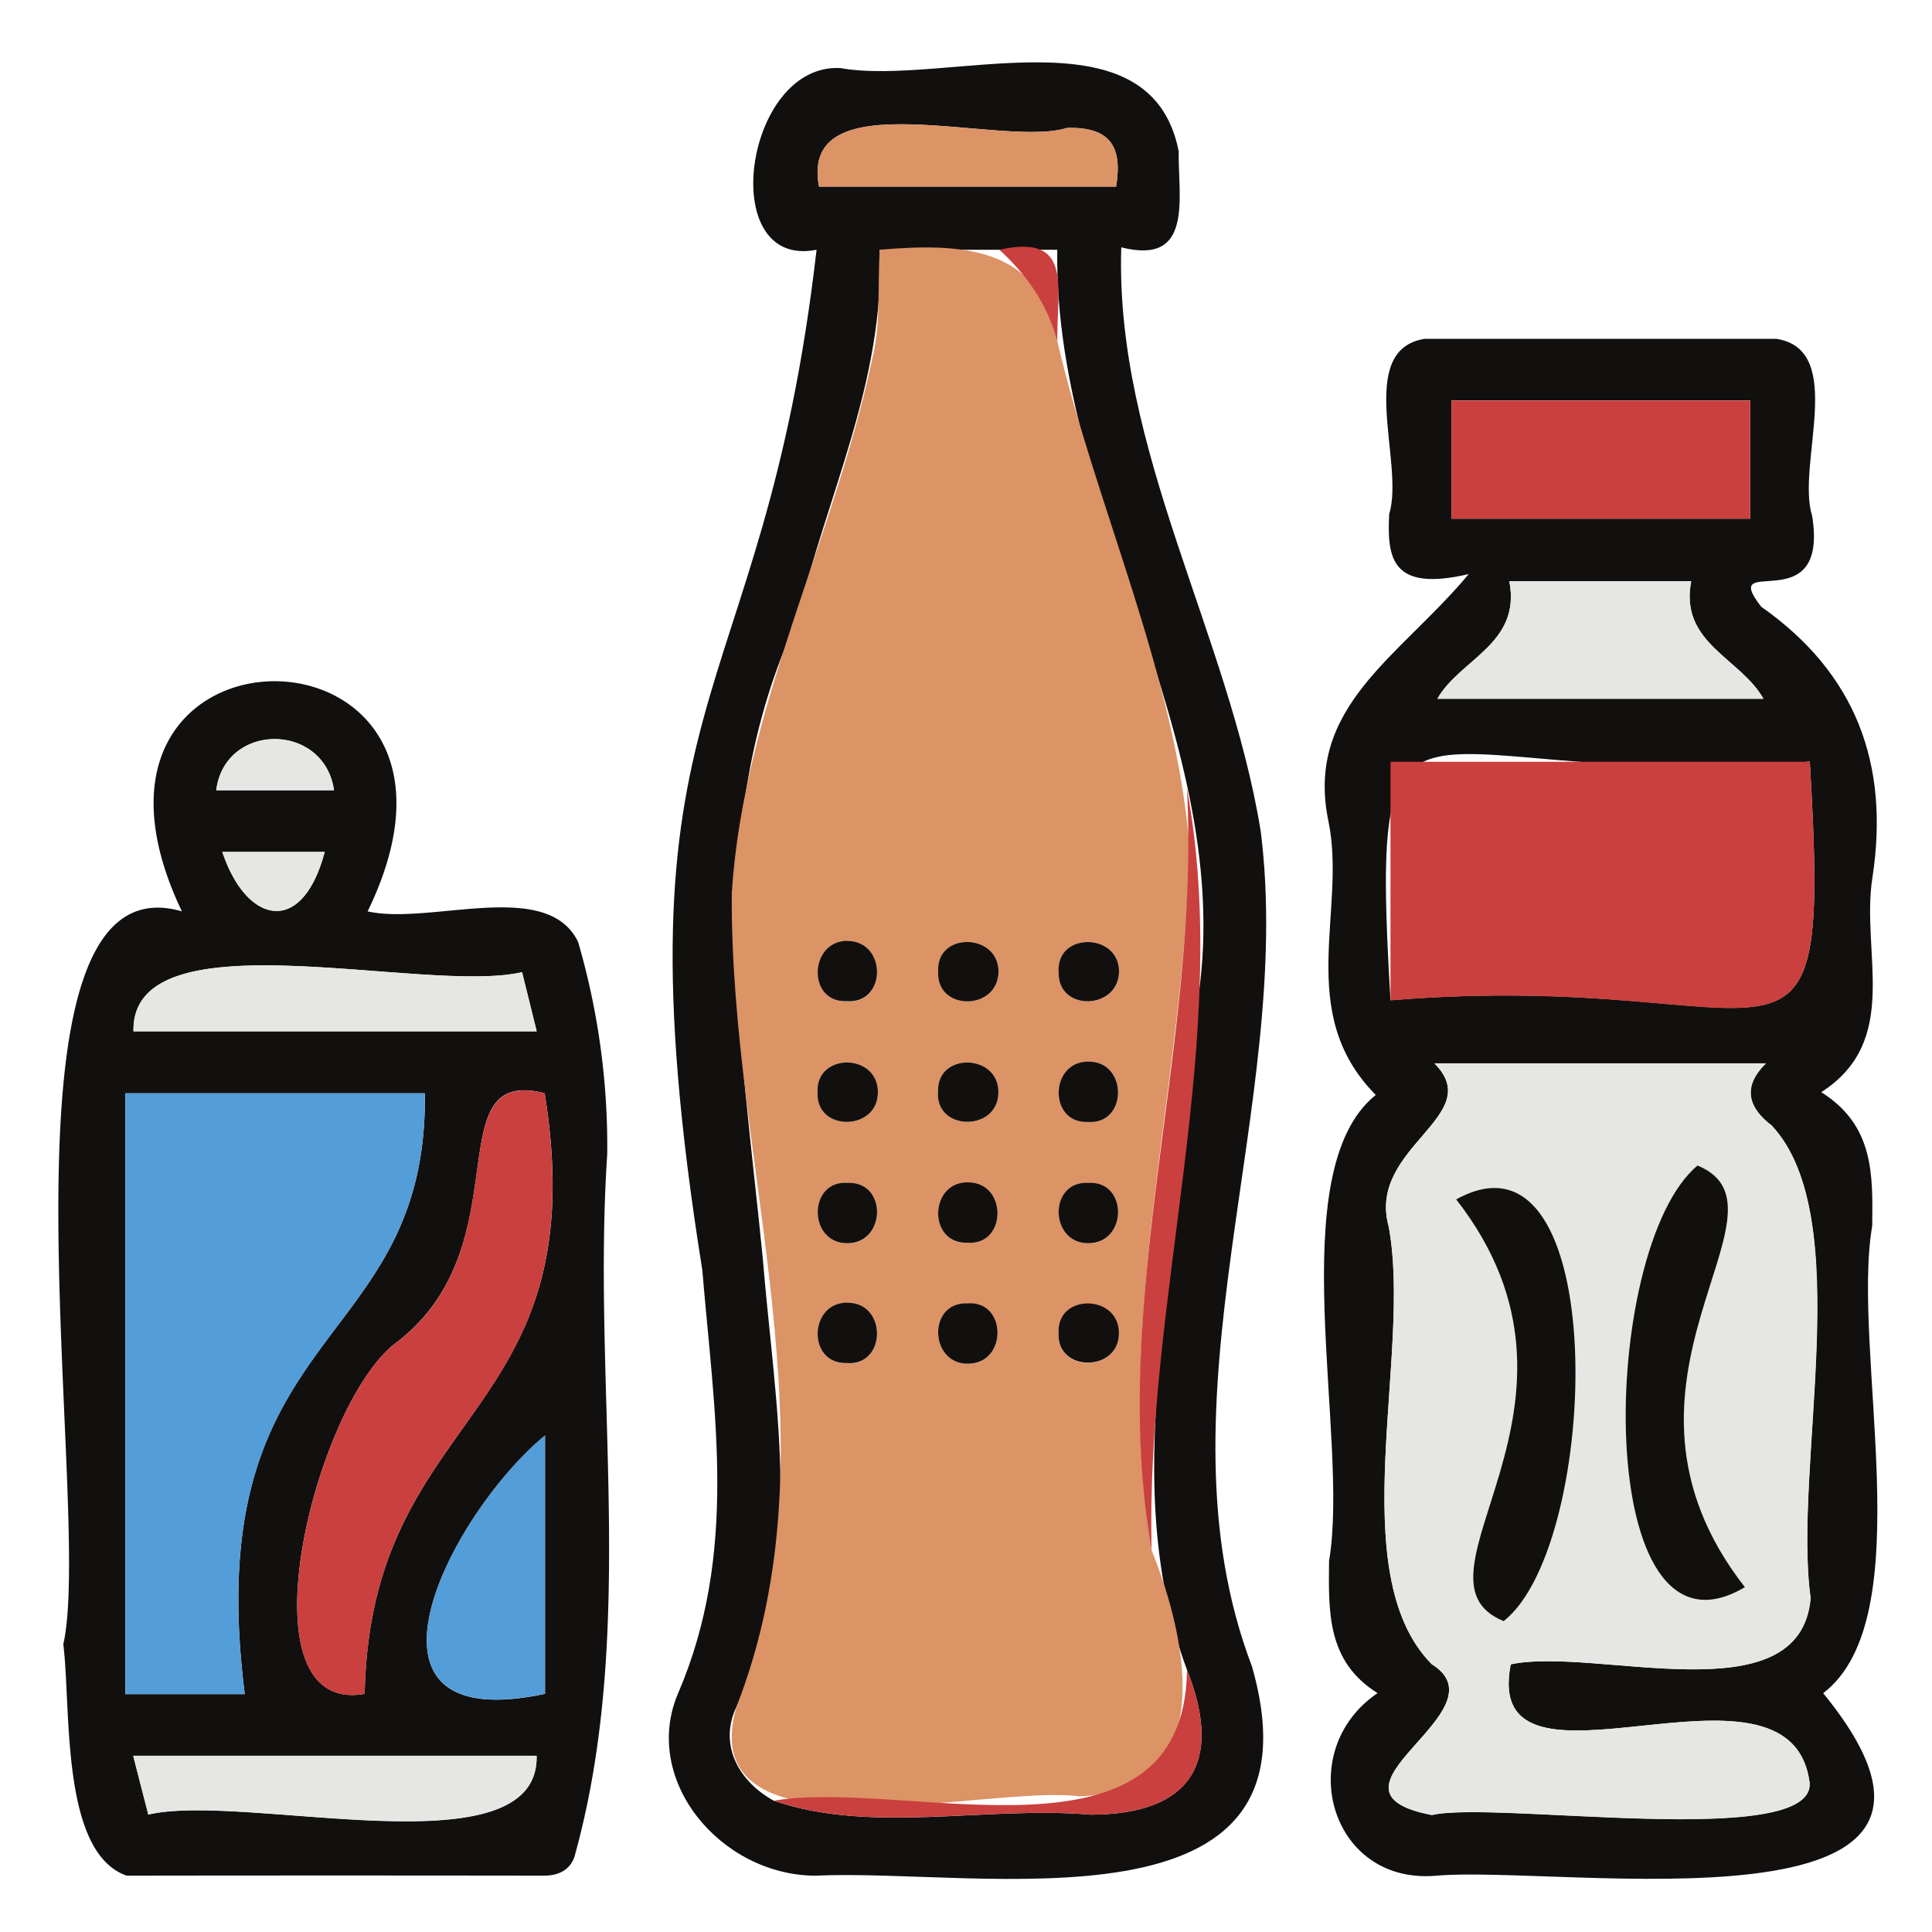 <svg id="Layer_1" data-name="Layer 1" xmlns="http://www.w3.org/2000/svg" viewBox="0 0 384 384"><defs><style>.cls-1{fill:#12100f;}.cls-2{fill:#e6e6e5;}.cls-3{fill:#c9403e;}.cls-4{fill:#539dd8;}.cls-5{fill:#dc9366;}</style></defs><path class="cls-1" d="M273.8,336.52c-10.13-6.32-9.73-16.21-9.64-26.26,4.18-24.54-9.66-77.4,9.28-92.63-16.21-16.38-5.72-36.63-9.41-54.44-4.72-22.76,14.24-32.68,27.89-49.09-15.4,3.61-16.24-3.21-15.81-11.92,3.13-10.15-6.84-32.53,7-34.83q35,0,70,0c14,2.25,3.88,25,7.06,35.15,3.45,21.33-18.81,6.91-10.12,18.09,18.83,13.22,25.54,31.28,22.12,53.76-2.39,14.94,5.86,32.4-10.18,42.73,10.57,6.64,10.23,16.51,10.13,26.56-4.26,24.68,9.95,77.89-9.75,92.89,40.51,49.61-51.91,34-77.15,36.3C264.11,374.46,257.08,347.85,273.8,336.52Zm26.47-5.72c16.8-3.58,57.58,10.61,59.58-13.18-3.55-25.61,9.25-76-7.74-93.94-4.47-3.39-6.05-7.54-1.15-12.34H285.11c10.52,10.42-13.44,16.65-9.1,32.39,4.75,25.26-9.35,68.82,8.53,87,15.07,9.37-25.31,25.18.07,30,12.42-2.89,76.4,7,75.06-6.47C355.8,325.13,294.3,361.23,300.27,330.8Zm-23.9-132c79.45-6.51,87.61,25.37,83.34-47.43C280.49,157.94,272.05,126,276.37,198.84Zm71.5-119.23H288.48V103.1h59.39Zm-62.19,59.3h64.81c-4.55-8.11-16.74-11.06-14.35-23.35H300C302.39,128,290.13,131,285.68,138.91Z"/><path class="cls-1" d="M36.15,181.14c-29.22-61.32,66.42-60.66,36.92,0,12.42,2.81,35.7-6.7,41.84,6.1a145,145,0,0,1,5.78,42.21c-3.07,46.15,6,94.05-6.35,139-.67,2.92-3,4.35-6.17,4.35q-41.52-.06-83,0c-13.21-4.64-11-33.35-12.59-46C18.76,300-4.08,169.46,36.15,181.14Zm12.5,155.58C39.25,262.37,85,269.45,84.45,217.3H24.91V336.72Zm23.83-.05c1.18-57.47,46.26-53.93,35.78-119.39-21.87-5.53-4.19,30.25-29.45,49.54C62.57,278.8,47.16,341.1,72.48,336.67Zm-43,24c19.3-4.52,77.65,11.74,77.19-11.68H26.49C27.5,353,28.48,356.76,29.47,360.64Zm74.29-167.43C84.49,197.74,26.05,181.43,26.53,205h80.14C105.67,200.94,104.73,197.13,103.76,193.21Zm4.56,92.08c-19.15,15.86-41.58,60.2,0,51.34ZM66.39,157.07c-2-13.58-21.7-13.56-23.42,0Zm-22.2,12.26c4.72,14.22,15.85,17,20.35,0Z"/><path class="cls-1" d="M162.3,49.64c-20.09,4-14.36-37.15,4.73-36.11,20.9,3.73,61.56-12.27,67.24,16.51-.12,9.33,3,22.77-11.41,19.12-1.27,40.34,21.32,76.69,27.72,116.06,6.85,54.45-21.83,113.25-1.74,166,15.56,54.57-54.28,40-86.73,41.59-18.93-.07-34.71-19.08-27.31-36.31,12-27.95,7.12-55.83,4.79-84.06C120.93,135.88,151.51,143.42,162.3,49.64ZM153.77,357.9c19.5,6.69,42.29,1,62.91,2.78,19.83,0,26.62-10.16,19.24-28.79-15-40.57.52-84.47.9-126.53,12.34-53.82-27.51-102.64-26.68-155.72-12,0-23.66,0-35.29,0,1.07,26-10.61,49-16.46,73.69C139.55,164,147.38,207,151.6,250c2.43,30,8.74,60-5.22,89.24C143,346.24,146.21,353.67,153.77,357.9Zm9-320.81h59.05c1.33-8-1.21-11.92-9.78-11.66C199.25,29.5,158.68,15.58,162.79,37.09Z"/><path class="cls-2" d="M300.27,330.8c-6,30.43,55.54-5.66,59.39,23.49,1.2,13.55-62.61,3.52-75.05,6.48-25.39-4.88,15-20.65-.06-30-17.9-18.18-3.79-61.74-8.55-87-4.34-15.82,19.61-21.79,9.11-32.39H351c-4.9,4.8-3.32,8.95,1.15,12.34,17.08,18.43,4.13,68,7.75,93.93C357.82,341.46,317.12,327.18,300.27,330.8Zm37.13-99.14c-19.72,16.34-21.2,102,9.4,83.81C314.77,274.1,358.59,240.76,337.4,231.66Zm-38.54,90.55c19.41-15.16,21.55-101-9.42-83.83C321.46,279.8,277.65,313.19,298.86,322.21Z"/><path class="cls-3" d="M276.37,198.84V151.41h83.34C364.06,224.23,355.55,192.32,276.37,198.84Z"/><path class="cls-3" d="M347.87,79.61V103.1H288.48V79.61Z"/><path class="cls-2" d="M285.68,138.91C290.13,131,302.39,128,300,115.56h36.14c-2.39,12.29,9.8,15.24,14.35,23.35Z"/><path class="cls-4" d="M48.65,336.72H24.91V217.3H84.44C85.13,269.13,39.18,262.72,48.65,336.72Z"/><path class="cls-3" d="M72.48,336.67c-25.33,4.54-9.89-57.94,6.33-69.85,25.16-19,7.59-55,29.45-49.54C118.69,283,73.71,279,72.48,336.67Z"/><path class="cls-2" d="M29.47,360.64c-1-3.88-2-7.69-3-11.68h80.17C107.19,372.35,48.74,356.13,29.47,360.64Z"/><path class="cls-2" d="M103.76,193.21c1,3.92,1.91,7.73,2.91,11.74H26.53C26,181.46,84.51,197.73,103.76,193.21Z"/><path class="cls-4" d="M108.32,285.29v51.35C66.73,345.49,89.17,301.14,108.32,285.29Z"/><path class="cls-2" d="M66.39,157.07H43C44.69,143.51,64.44,143.5,66.39,157.07Z"/><path class="cls-2" d="M44.19,169.33H64.54C60,186.39,48.89,183.52,44.19,169.33Z"/><path class="cls-5" d="M210.14,67.82c7.92,33.49,23.46,66.1,26.28,100.37-.9,46.43-15.29,94.16-7.53,139.94,7.34,18.16,13.37,47.9-14.38,48.92-17.61-2.51-77.26,13.8-68.13-17.82,20.52-52.52-1.39-107.8-.93-161.84,2.35-36.42,20.31-70.3,27.89-105.94,1.75-6.84,1.07-14.3,1.51-21.81C190.6,48.31,206.81,48.68,210.14,67.82Zm-11.7,149.44c.25-7.85-12.25-8.29-12-.32C185.8,224.86,198.28,225,198.44,217.26Zm18-6.25c-7.83-.16-8.09,12.36-.15,12C224.18,223.55,224.19,211,216.41,211Zm6-18.21c-.31-7.5-12.61-7.47-12,.43C210.18,201.22,222.62,200.84,222.42,192.8Zm-23.95.25c-.05-7.61-12.39-7.92-12,0C186,201,198.42,201,198.47,193.05Zm-30.07-6c-7.61-.08-8,12.33-.1,12C176.27,199.61,176.35,187.11,168.4,187Zm-.15,60.06c7.87.18,8.24-12.27.26-12C160.63,234.51,160.52,247,168.25,247.1ZM192.55,235c-7.86-.27-8.26,12.26-.31,12C200.15,247.59,200.29,235.09,192.55,235Zm23.79,12.13c7.82,0,7.9-12.47-.06-12C208.38,234.71,208.56,247.17,216.34,247.1Zm-47.73,11.82c-7.87-.27-8.28,12.25-.33,12C176.19,271.56,176.35,259.06,168.61,258.92Zm23.95,12.13c7.73-.17,7.59-12.65-.33-12C184.26,258.8,184.72,271.31,192.56,271.05Zm29.84-6c.07-7.84-12.39-8-12-.08C209.93,272.87,222.38,272.8,222.4,265ZM174.49,217c-.08-7.79-12.54-7.77-12,.17C162.17,225.08,174.62,224.8,174.49,217Z"/><path class="cls-5" d="M162.79,37.09c-4.14-21.5,36.48-7.59,49.27-11.66,8.57-.26,11.11,3.68,9.78,11.66Z"/><path class="cls-3" d="M228.9,308.13c-8.77-49.63,9.82-101.14,7-151.45C245.08,206.34,227.58,257.62,228.9,308.13Z"/><path class="cls-3" d="M153.77,357.9c26.49-4.46,81.69,15.19,82.15-26,7.38,18.63.59,28.79-19.24,28.78C196.06,358.88,173.27,364.58,153.77,357.9Z"/><path class="cls-3" d="M210.14,67.82c-1.92-7.28-6-13.15-11.51-18.18C213.27,46.4,210.07,56.75,210.14,67.82Z"/><path class="cls-1" d="M337.4,231.66c21.1,8.67-22.51,42.92,9.41,83.8C316.21,333.66,317.68,248.05,337.4,231.66Z"/><path class="cls-1" d="M298.86,322.21c-21.12-8.63,22.48-42.88-9.43-83.82C320.4,221.18,318.28,307,298.86,322.21Z"/><path class="cls-1" d="M198.44,217.26c-.16,7.73-12.64,7.6-12-.32C186.19,209,198.69,209.41,198.44,217.26Z"/><path class="cls-1" d="M216.41,211c7.78,0,7.77,12.54-.15,12C208.32,223.37,208.58,210.85,216.41,211Z"/><path class="cls-1" d="M222.42,192.8c.2,8-12.24,8.42-12,.43C209.81,185.33,222.11,185.3,222.42,192.8Z"/><path class="cls-1" d="M198.47,193.05c-.05,7.95-12.48,8-12,0C186.08,185.13,198.42,185.44,198.47,193.05Z"/><path class="cls-1" d="M168.4,187c7.95.07,7.87,12.57-.1,12C160.38,199.37,160.79,187,168.4,187Z"/><path class="cls-1" d="M168.25,247.1c-7.73-.14-7.62-12.59.26-12C176.49,234.83,176.12,247.28,168.25,247.1Z"/><path class="cls-1" d="M192.55,235c7.74.12,7.6,12.62-.31,12C184.29,247.23,184.69,234.7,192.55,235Z"/><path class="cls-1" d="M216.34,247.1c-7.78.07-8-12.39-.06-12C224.24,234.63,224.16,247.08,216.34,247.1Z"/><path class="cls-1" d="M168.61,258.92c7.74.14,7.58,12.64-.33,12C160.33,271.17,160.74,258.64,168.61,258.92Z"/><path class="cls-1" d="M192.56,271.05c-7.84.26-8.3-12.25-.33-12C200.15,258.4,200.29,270.88,192.56,271.05Z"/><path class="cls-1" d="M222.4,265c0,7.76-12.47,7.83-12-.08C210,257,222.47,257.2,222.4,265Z"/><path class="cls-1" d="M174.49,217c.13,7.81-12.32,8.09-12,.17C162,209.22,174.41,209.2,174.49,217Z"/></svg>